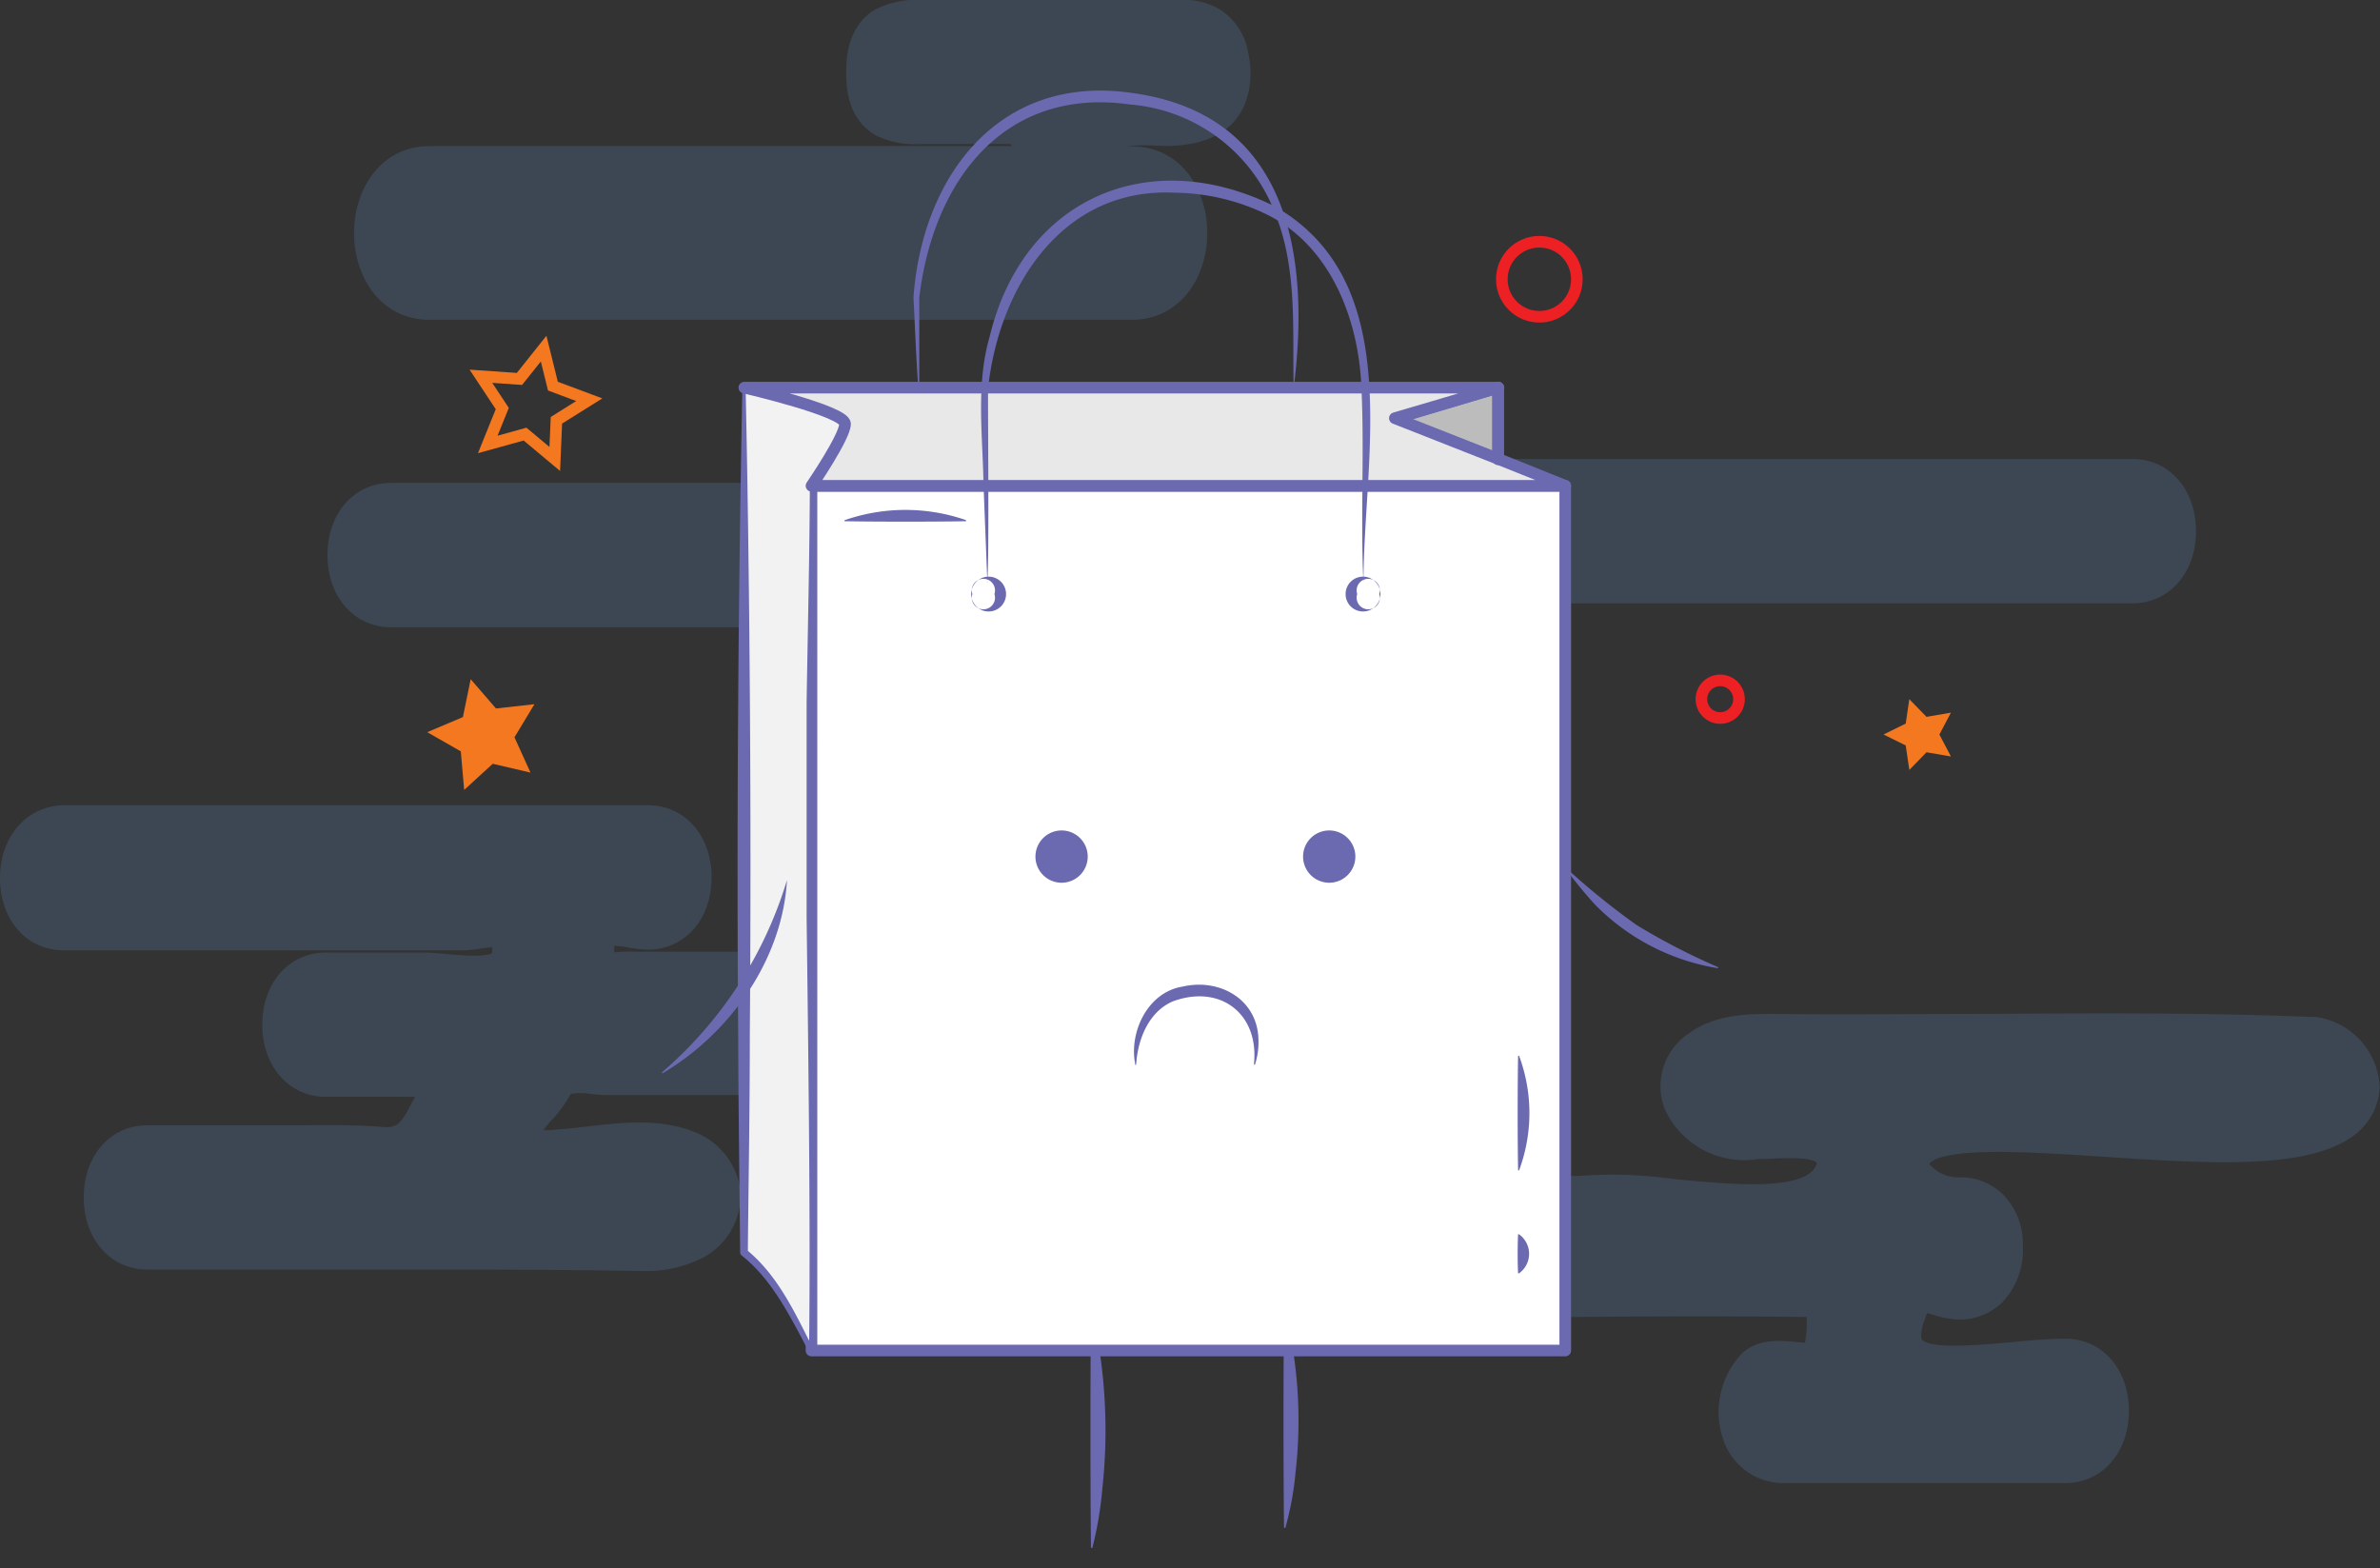 <svg xmlns="http://www.w3.org/2000/svg" viewBox="0 0 204.89 134.98"><rect x="0" y="0" width="204.89" height="134.98" fill="#333333" stroke="none"/><defs><style>.cls-1{opacity:0.2;}.cls-2{fill:#6198d1;}.cls-3{fill:#fff;}.cls-3,.cls-5,.cls-7,.cls-8{stroke:#6b69b0;stroke-linecap:round;stroke-linejoin:round;}.cls-4{fill:#6b69b0;}.cls-5{fill:#bcbcbc;}.cls-6{fill:#f2f2f3;}.cls-7{fill:#e8e8e8;}.cls-10,.cls-11,.cls-8{fill:none;}.cls-9{fill:#f47820;}.cls-10{stroke:#f47820;}.cls-10,.cls-11{stroke-miterlimit:10;}.cls-11{stroke:#ed2024;}</style></defs><g id="Layer_1" data-name="Layer 1"><g class="cls-1"><path class="cls-2" d="M97.41,12.6h-.49a13.13,13.13,0,0,1,2.36-.07c2.92.19,5.14-.38,6.6-1.7S108,7.18,107.47,4.6A5.49,5.49,0,0,0,104.94.77,6,6,0,0,0,102.37,0c-.46,0-.94,0-1.4,0H79.46a7.9,7.9,0,0,0-4.08.8c-2.54,1.48-2.53,4.48-2.53,5.46s0,4,2.62,5.43a7.71,7.71,0,0,0,3.77.71q3.9,0,7.82,0a1.1,1.1,0,0,1,0,.18l-19.72,0H37c-4.28,0-6.52,3.76-6.52,7.48s2.24,7.47,6.52,7.47H97.41c4.28,0,6.52-3.76,6.52-7.48S101.69,12.6,97.41,12.6Z"/><path class="cls-2" d="M67.78,41.57H33.67c-3.18,0-5.48,2.61-5.48,6.21S30.49,54,33.67,54H67.78c3.18,0,5.48-2.61,5.48-6.21S71,41.57,67.78,41.57Z"/><path class="cls-2" d="M66.82,81.93H57.31c-.85,0-1.7,0-2.55,0a11.64,11.64,0,0,0-1.18,0l-.7.05c0-.16,0-.43,0-.55a6.19,6.19,0,0,1,1.23.14,10,10,0,0,0,1.67.18c3.17,0,5.48-2.61,5.48-6.22s-2.31-6.21-5.48-6.21H5.48C2.31,69.38,0,72,0,75.6s2.31,6.21,5.48,6.21H39.91a9.72,9.72,0,0,0,1.52-.16c.28-.05.72-.09.93-.11a2.1,2.1,0,0,1,0,.51c-.64.38-3,.17-4,.07C37.67,82.06,37,82,36.46,82l-3.25,0c-1.72,0-3.43,0-5.15,0-3.17,0-5.48,2.61-5.48,6.21s2.31,6.21,5.48,6.21h7.67l-.64,1.21C34.36,96.91,34,97.13,32.73,97c-2.09-.17-4.18-.15-6.21-.13H12.69c-3.18,0-5.48,2.61-5.48,6.21s2.3,6.21,5.48,6.21H33.45c7,0,14.33,0,21.47.12h.34a10.61,10.61,0,0,0,5.3-1.17,6.11,6.11,0,0,0,3.2-5.59,6.25,6.25,0,0,0-3.92-5.18c-3-1.23-6.3-.84-9.26-.5-.91.11-1.78.21-2.58.26l-.71.06-.51,0c.25-.35.6-.77.84-1a11,11,0,0,0,1.26-1.68,3.4,3.4,0,0,1,.26-.44,5.47,5.47,0,0,1,1.71,0,13.55,13.55,0,0,0,1.43.1H66.82c3.17,0,5.48-2.61,5.48-6.21S70,81.93,66.82,81.93Z"/><path class="cls-2" d="M199.41,87.55l-.27,0c-9.38-.39-18.94-.33-28.19-.27-6,0-12.19.08-18.28,0-2.07,0-4.93,0-7.22,1.64a5.46,5.46,0,0,0-2.12,6.59,7.53,7.53,0,0,0,8,4.27l.68,0c2.59-.17,4.07-.06,4.38.31a.26.26,0,0,1,0,.13c-.82,2.38-7.42,1.75-12.26,1.28a38,38,0,0,0-8.2-.27H110.72c-3.17,0-5.48,2.61-5.48,6.21s2.31,6.21,5.5,6.21c4.41,0,8.82-.09,13.23-.14,10.18-.13,20.71-.27,31-.14h.16a2.13,2.13,0,0,1,.39,0,8.07,8.07,0,0,1-.14,2.22v0l-.77-.06c-1.41-.15-3.74-.38-5.09,1.5a7.3,7.3,0,0,0-1.06,7.19,5.45,5.45,0,0,0,4.87,3.45h24.46c3.18,0,5.48-2.62,5.48-6.22s-2.3-6.21-5.48-6.21c-1.48,0-3.13.16-4.74.31-2.27.21-7,.65-7.61-.26,0,0-.28-.52.47-2.25l.5.14a8.29,8.29,0,0,0,1.54.36,5.26,5.26,0,0,0,4.31-1.32,6.49,6.49,0,0,0,1.88-5,6,6,0,0,0-1.64-4.33,5.19,5.19,0,0,0-3.84-1.54,3.2,3.2,0,0,1-2.59-1.18,2,2,0,0,1,.68-.42c2.49-.95,8.52-.55,14.36-.17,9.31.61,18.11,1.19,21.89-2.13a5.42,5.42,0,0,0,1.86-3.76v-.11A6.37,6.37,0,0,0,199.41,87.55Z"/><path class="cls-2" d="M112.62,51.94h70.95c3.17,0,5.48-2.62,5.48-6.22s-2.31-6.21-5.48-6.21H112.62c-3.17,0-5.48,2.61-5.48,6.22S109.45,51.94,112.62,51.94Z"/></g><rect class="cls-3" x="69.86" y="41.82" width="59.11" height="66"/><path class="cls-4" d="M94.05,113a46.46,46.46,0,0,1,.85,15.15,31.64,31.64,0,0,1-.85,5.06c0,.07-.13.06-.13,0-.06-5-.06-15.17,0-20.2a.07.07,0,0,1,.13,0Z"/><path class="cls-4" d="M110.67,113a39.19,39.19,0,0,1,.85,13.86,26.25,26.25,0,0,1-.86,4.64c0,.06-.12.05-.12,0-.06-4.61-.06-13.88,0-18.48,0-.08.12-.08.13,0Z"/><polygon class="cls-5" points="128.97 33.37 128.97 39.54 120.08 36.04 128.97 33.37"/><rect class="cls-3" x="69.86" y="41.82" width="64.89" height="74.44"/><path class="cls-6" d="M72.75,36.49c0,1.11-2.89,5.33-2.89,5.33v74.44s-3.11-6.66-5.78-8.44V33.37S72.75,35.37,72.75,36.49Z"/><path class="cls-4" d="M72.8,36.49c-.45,1.9-1.92,3.87-2.86,5.33,0,6.21.19,12.41.28,18.61.06,4.64.09,14,0,18.61-.14,10.92-.35,26.44-.21,37.22a.2.2,0,0,1-.38.09c-1.56-2.93-3.13-6.19-5.78-8.27a.33.33,0,0,1-.13-.26c-.06-6.2-.15-12.41-.17-18.61-.14-17.93,0-37.81.36-55.84a.11.11,0,0,1,.14-.11c1.52.37,3,.77,4.52,1.23A16.68,16.68,0,0,1,72.42,36a.81.81,0,0,1,.38.48Zm-.1,0c-.09-.32-.52-.51-.84-.68a22.54,22.54,0,0,0-3.29-1.16c-1.49-.44-3-.82-4.52-1.17l.14-.11c.38,18.06.5,37.88.36,55.84,0,6.2-.11,12.41-.17,18.61l-.13-.25c2.74,2.22,4.23,5.53,5.79,8.61l-.39.08c.14-10.71-.07-26.33-.21-37.22,0-4.64,0-14,0-18.61.1-6.2.25-12.4.28-18.61,1-1.71,2.44-3.36,2.93-5.33Z"/><path class="cls-7" d="M134.75,41.82H69.86s2.89-4.22,2.89-5.33-8.67-3.12-8.67-3.12H129L120.08,36l8.89,3.5Z"/><line class="cls-8" x1="128.97" y1="39.54" x2="128.97" y2="33.37"/><path class="cls-4" d="M85,50.15l-.33-8.38c-.06-4.26-.68-8.65.53-12.8,2.86-11.89,13.71-16.59,24.55-11.2,11.35,6.52,7.63,21.56,7.63,32.39-.28-5.34.11-11.58-.2-17.21s-2.67-11.64-7.87-14.36a18.51,18.51,0,0,0-8.24-2c-9.62-.46-15.06,8.13-16,16.79-.06,0,.14,17.1-.12,16.77Z"/><path class="cls-4" d="M79.05,33.38c-.18-2.61-.28-5.21-.41-7.81C79.42,15.07,86.07,6.35,97.43,8c13.54,1.82,15.4,14,13.94,25.42-.12-4.91.33-10.12-1.51-14.82A14.59,14.59,0,0,0,97.32,9c-10.93-1.57-17,6.65-18.18,16.62v7.78a.05.05,0,0,1-.1,0Z"/><path class="cls-4" d="M83.71,51.14a1,1,0,1,0,1.9,0,1,1,0,1,0-1.9,0Zm-.1,0a1.5,1.5,0,0,1,3,0,1.5,1.5,0,0,1-3,0Z"/><path class="cls-4" d="M118.74,51.14a1,1,0,1,0-1.9,0,1,1,0,1,0,1.9,0Zm.1,0a1.5,1.5,0,0,1-3,0,1.5,1.5,0,0,1,3,0Z"/><path class="cls-4" d="M67.75,75.76c-.39,6.84-4.88,13.17-10.68,16.62,0,0-.11,0-.07-.08A35.18,35.18,0,0,0,67.75,75.76Z"/><path class="cls-4" d="M134.78,74.68a63.27,63.27,0,0,0,6.11,4.95,56.76,56.76,0,0,0,7,3.62c.06,0,0,.12,0,.1a19.11,19.11,0,0,1-10.59-5.49,38.11,38.11,0,0,1-2.55-3.12s0-.11.08-.06Z"/><path class="cls-4" d="M97.73,91.6c-.55-2.72,1.06-6.2,4.09-6.67,3.08-.72,6.32,1,6.51,4.37a6.35,6.35,0,0,1-.28,2.31.05.05,0,0,1-.1,0c.46-4.35-2.91-6.92-7-5.4-2.08.91-3,3.27-3.14,5.41a.05.05,0,0,1-.1,0Z"/><path class="cls-4" d="M130.79,90.93a14.12,14.12,0,0,1,0,9.78c0,.06-.1.07-.1,0-.05-2.44-.05-7.34,0-9.78,0-.06.09-.06.1,0Z"/><path class="cls-4" d="M130.79,106.27a2.06,2.06,0,0,1,0,3.33s-.09.06-.1,0c-.05-.83-.05-2.5,0-3.33,0-.07.07,0,.1,0Z"/><path class="cls-4" d="M72.74,44.77a15.94,15.94,0,0,1,10.41,0s.06.1,0,.1c-2.6.05-7.82.05-10.41,0-.06,0-.06-.09,0-.1Z"/><path class="cls-4" d="M91.39,71.49a2.25,2.25,0,1,0,0,4.5A2.25,2.25,0,0,0,91.39,71.49Z"/><path class="cls-4" d="M114.43,71.49a2.25,2.25,0,0,0,0,4.5A2.25,2.25,0,0,0,114.43,71.49Z"/><polygon class="cls-9" points="46.01 60.62 44.29 63.47 45.67 66.51 42.42 65.75 39.96 68 39.67 64.68 36.78 63.03 39.85 61.73 40.52 58.47 42.7 60.99 46.01 60.62"/><polygon class="cls-10" points="50.73 34.41 47.9 36.18 47.76 39.51 45.2 37.37 41.99 38.26 43.24 35.17 41.4 32.39 44.72 32.62 46.8 30.01 47.6 33.24 50.73 34.41"/><polygon class="cls-9" points="167.95 61.35 166.96 63.23 167.95 65.12 165.85 64.76 164.37 66.28 164.06 64.17 162.15 63.23 164.06 62.29 164.37 60.19 165.85 61.71 167.95 61.35"/><circle class="cls-11" cx="132.52" cy="24.04" r="3.23"/><circle class="cls-11" cx="148.09" cy="60.19" r="1.62"/></g></svg>